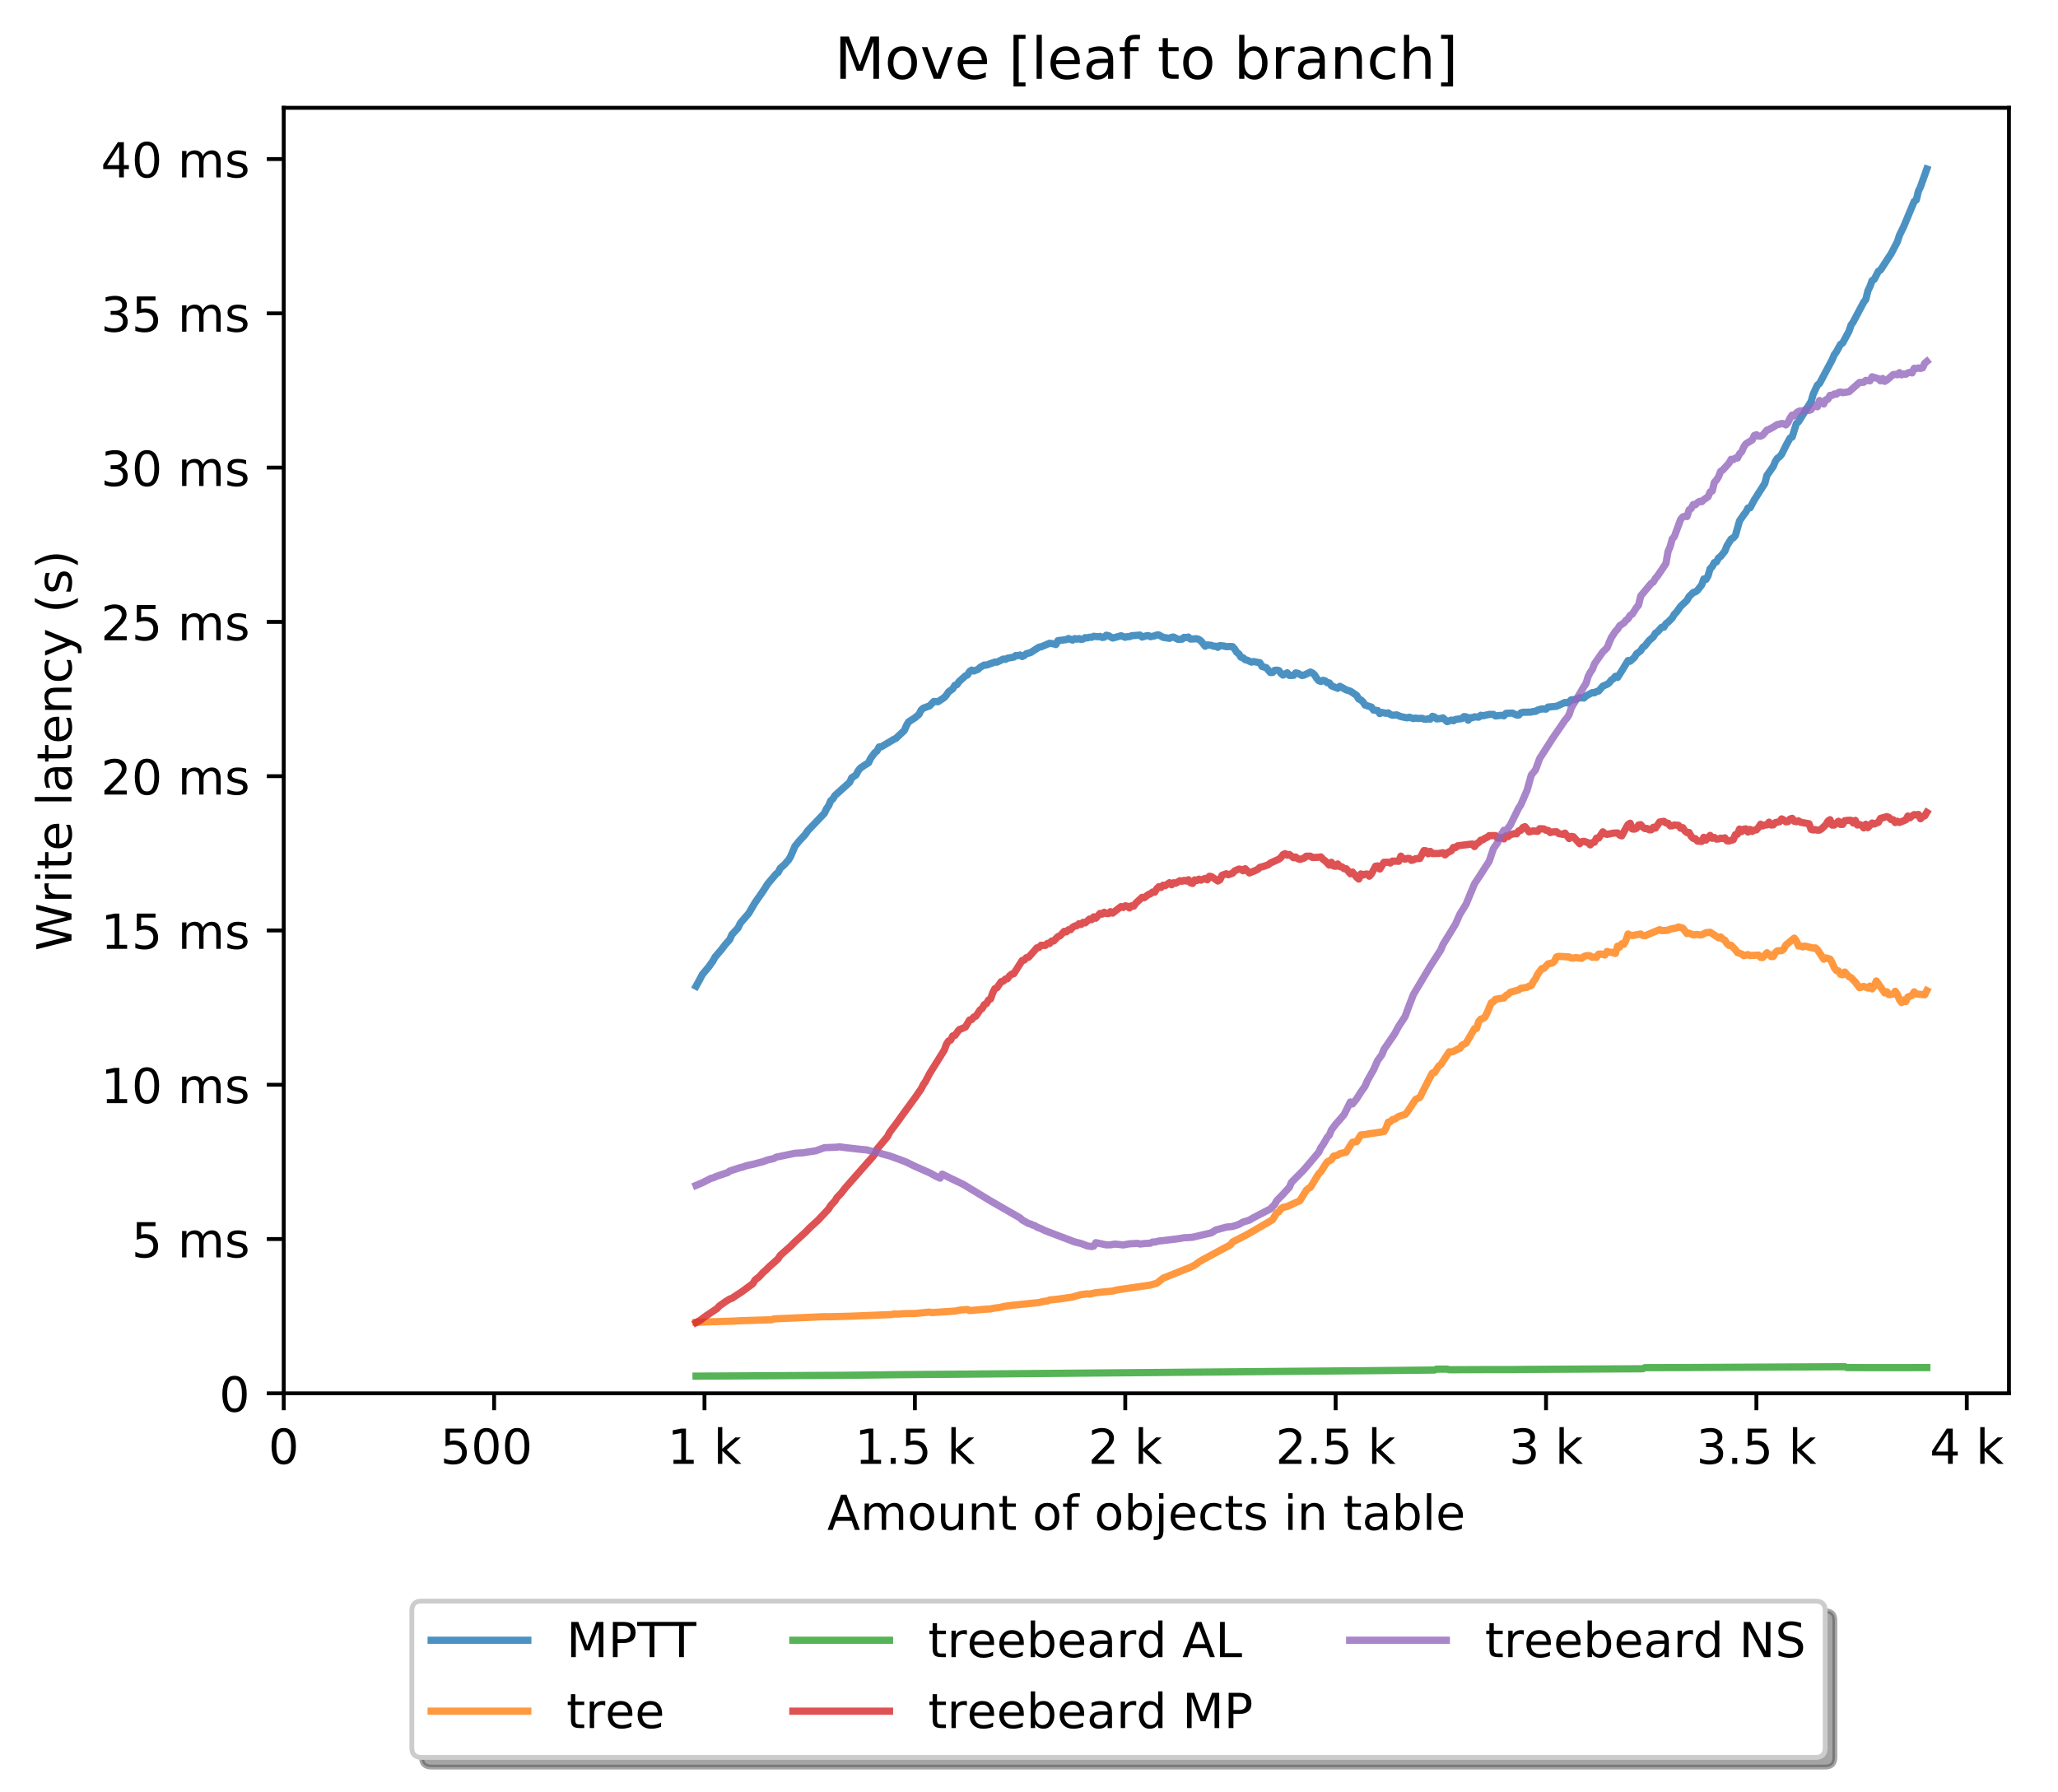 <?xml version="1.0" encoding="utf-8" standalone="no"?>
<!DOCTYPE svg PUBLIC "-//W3C//DTD SVG 1.1//EN"
  "http://www.w3.org/Graphics/SVG/1.1/DTD/svg11.dtd">
<!-- Created with matplotlib (http://matplotlib.org/) -->
<svg height="371pt" version="1.1" viewBox="0 0 426 371" width="426pt" xmlns="http://www.w3.org/2000/svg" xmlns:xlink="http://www.w3.org/1999/xlink">
 <defs>
  <style type="text/css">
*{stroke-linecap:butt;stroke-linejoin:round;}
  </style>
 </defs>
 <g id="figure_1">
  <g id="patch_1">
   <path d="M 0 371.002 
L 426.551 371.002 
L 426.551 0 
L 0 0 
z
" style="fill:#ffffff;"/>
  </g>
  <g id="axes_1">
   <g id="patch_2">
    <path d="M 58.731 288.43 
L 415.851 288.43 
L 415.851 22.318 
L 58.731 22.318 
z
" style="fill:#ffffff;"/>
   </g>
   <g id="matplotlib.axis_1">
    <g id="xtick_1">
     <g id="line2d_1">
      <defs>
       <path d="M 0 0 
L 0 3.5 
" id="m0d6e7c3f95" style="stroke:#000000;stroke-width:0.8;"/>
      </defs>
      <g>
       <use style="stroke:#000000;stroke-width:0.8;" x="58.731" xlink:href="#m0d6e7c3f95" y="288.43"/>
      </g>
     </g>
     <g id="text_1">
      <!-- 0 -->
      <defs>
       <path d="M 31.781 66.406 
Q 24.172 66.406 20.328 58.906 
Q 16.5 51.422 16.5 36.375 
Q 16.5 21.391 20.328 13.891 
Q 24.172 6.391 31.781 6.391 
Q 39.453 6.391 43.281 13.891 
Q 47.125 21.391 47.125 36.375 
Q 47.125 51.422 43.281 58.906 
Q 39.453 66.406 31.781 66.406 
z
M 31.781 74.219 
Q 44.047 74.219 50.516 64.516 
Q 56.984 54.828 56.984 36.375 
Q 56.984 17.969 50.516 8.266 
Q 44.047 -1.422 31.781 -1.422 
Q 19.531 -1.422 13.062 8.266 
Q 6.594 17.969 6.594 36.375 
Q 6.594 54.828 13.062 64.516 
Q 19.531 74.219 31.781 74.219 
z
" id="DejaVuSans-30"/>
      </defs>
      <g transform="translate(55.55 303.029)scale(0.1 -0.1)">
       <use xlink:href="#DejaVuSans-30"/>
      </g>
     </g>
    </g>
    <g id="xtick_2">
     <g id="line2d_2">
      <g>
       <use style="stroke:#000000;stroke-width:0.8;" x="102.28" xlink:href="#m0d6e7c3f95" y="288.43"/>
      </g>
     </g>
     <g id="text_2">
      <!-- 500  -->
      <defs>
       <path d="M 10.797 72.906 
L 49.516 72.906 
L 49.516 64.594 
L 19.828 64.594 
L 19.828 46.734 
Q 21.969 47.469 24.109 47.828 
Q 26.266 48.188 28.422 48.188 
Q 40.625 48.188 47.75 41.5 
Q 54.891 34.812 54.891 23.391 
Q 54.891 11.625 47.562 5.094 
Q 40.234 -1.422 26.906 -1.422 
Q 22.312 -1.422 17.547 -0.641 
Q 12.797 0.141 7.719 1.703 
L 7.719 11.625 
Q 12.109 9.234 16.797 8.062 
Q 21.484 6.891 26.703 6.891 
Q 35.156 6.891 40.078 11.328 
Q 45.016 15.766 45.016 23.391 
Q 45.016 31 40.078 35.438 
Q 35.156 39.891 26.703 39.891 
Q 22.75 39.891 18.812 39.016 
Q 14.891 38.141 10.797 36.281 
z
" id="DejaVuSans-35"/>
       <path id="DejaVuSans-20"/>
      </defs>
      <g transform="translate(91.147 303.029)scale(0.1 -0.1)">
       <use xlink:href="#DejaVuSans-35"/>
       <use x="63.623" xlink:href="#DejaVuSans-30"/>
       <use x="127.246" xlink:href="#DejaVuSans-30"/>
       <use x="190.869" xlink:href="#DejaVuSans-20"/>
      </g>
     </g>
    </g>
    <g id="xtick_3">
     <g id="line2d_3">
      <g>
       <use style="stroke:#000000;stroke-width:0.8;" x="145.828" xlink:href="#m0d6e7c3f95" y="288.43"/>
      </g>
     </g>
     <g id="text_3">
      <!-- 1 k -->
      <defs>
       <path d="M 12.406 8.297 
L 28.516 8.297 
L 28.516 63.922 
L 10.984 60.406 
L 10.984 69.391 
L 28.422 72.906 
L 38.281 72.906 
L 38.281 8.297 
L 54.391 8.297 
L 54.391 0 
L 12.406 0 
z
" id="DejaVuSans-31"/>
       <path d="M 9.078 75.984 
L 18.109 75.984 
L 18.109 31.109 
L 44.922 54.688 
L 56.391 54.688 
L 27.391 29.109 
L 57.625 0 
L 45.906 0 
L 18.109 26.703 
L 18.109 0 
L 9.078 0 
z
" id="DejaVuSans-6b"/>
      </defs>
      <g transform="translate(138.163 303.029)scale(0.1 -0.1)">
       <use xlink:href="#DejaVuSans-31"/>
       <use x="63.623" xlink:href="#DejaVuSans-20"/>
       <use x="95.41" xlink:href="#DejaVuSans-6b"/>
      </g>
     </g>
    </g>
    <g id="xtick_4">
     <g id="line2d_4">
      <g>
       <use style="stroke:#000000;stroke-width:0.8;" x="189.377" xlink:href="#m0d6e7c3f95" y="288.43"/>
      </g>
     </g>
     <g id="text_4">
      <!-- 1.5 k -->
      <defs>
       <path d="M 10.688 12.406 
L 21 12.406 
L 21 0 
L 10.688 0 
z
" id="DejaVuSans-2e"/>
      </defs>
      <g transform="translate(176.941 303.029)scale(0.1 -0.1)">
       <use xlink:href="#DejaVuSans-31"/>
       <use x="63.623" xlink:href="#DejaVuSans-2e"/>
       <use x="95.41" xlink:href="#DejaVuSans-35"/>
       <use x="159.033" xlink:href="#DejaVuSans-20"/>
       <use x="190.82" xlink:href="#DejaVuSans-6b"/>
      </g>
     </g>
    </g>
    <g id="xtick_5">
     <g id="line2d_5">
      <g>
       <use style="stroke:#000000;stroke-width:0.8;" x="232.926" xlink:href="#m0d6e7c3f95" y="288.43"/>
      </g>
     </g>
     <g id="text_5">
      <!-- 2 k -->
      <defs>
       <path d="M 19.188 8.297 
L 53.609 8.297 
L 53.609 0 
L 7.328 0 
L 7.328 8.297 
Q 12.938 14.109 22.625 23.891 
Q 32.328 33.688 34.812 36.531 
Q 39.547 41.844 41.422 45.531 
Q 43.312 49.219 43.312 52.781 
Q 43.312 58.594 39.234 62.25 
Q 35.156 65.922 28.609 65.922 
Q 23.969 65.922 18.812 64.312 
Q 13.672 62.703 7.812 59.422 
L 7.812 69.391 
Q 13.766 71.781 18.938 73 
Q 24.125 74.219 28.422 74.219 
Q 39.75 74.219 46.484 68.547 
Q 53.219 62.891 53.219 53.422 
Q 53.219 48.922 51.531 44.891 
Q 49.859 40.875 45.406 35.406 
Q 44.188 33.984 37.641 27.219 
Q 31.109 20.453 19.188 8.297 
z
" id="DejaVuSans-32"/>
      </defs>
      <g transform="translate(225.26 303.029)scale(0.1 -0.1)">
       <use xlink:href="#DejaVuSans-32"/>
       <use x="63.623" xlink:href="#DejaVuSans-20"/>
       <use x="95.41" xlink:href="#DejaVuSans-6b"/>
      </g>
     </g>
    </g>
    <g id="xtick_6">
     <g id="line2d_6">
      <g>
       <use style="stroke:#000000;stroke-width:0.8;" x="276.474" xlink:href="#m0d6e7c3f95" y="288.43"/>
      </g>
     </g>
     <g id="text_6">
      <!-- 2.5 k -->
      <g transform="translate(264.038 303.029)scale(0.1 -0.1)">
       <use xlink:href="#DejaVuSans-32"/>
       <use x="63.623" xlink:href="#DejaVuSans-2e"/>
       <use x="95.41" xlink:href="#DejaVuSans-35"/>
       <use x="159.033" xlink:href="#DejaVuSans-20"/>
       <use x="190.82" xlink:href="#DejaVuSans-6b"/>
      </g>
     </g>
    </g>
    <g id="xtick_7">
     <g id="line2d_7">
      <g>
       <use style="stroke:#000000;stroke-width:0.8;" x="320.023" xlink:href="#m0d6e7c3f95" y="288.43"/>
      </g>
     </g>
     <g id="text_7">
      <!-- 3 k -->
      <defs>
       <path d="M 40.578 39.312 
Q 47.656 37.797 51.625 33 
Q 55.609 28.219 55.609 21.188 
Q 55.609 10.406 48.188 4.484 
Q 40.766 -1.422 27.094 -1.422 
Q 22.516 -1.422 17.656 -0.516 
Q 12.797 0.391 7.625 2.203 
L 7.625 11.719 
Q 11.719 9.328 16.594 8.109 
Q 21.484 6.891 26.812 6.891 
Q 36.078 6.891 40.938 10.547 
Q 45.797 14.203 45.797 21.188 
Q 45.797 27.641 41.281 31.266 
Q 36.766 34.906 28.719 34.906 
L 20.219 34.906 
L 20.219 43.016 
L 29.109 43.016 
Q 36.375 43.016 40.234 45.922 
Q 44.094 48.828 44.094 54.297 
Q 44.094 59.906 40.109 62.906 
Q 36.141 65.922 28.719 65.922 
Q 24.656 65.922 20.016 65.031 
Q 15.375 64.156 9.812 62.312 
L 9.812 71.094 
Q 15.438 72.656 20.344 73.438 
Q 25.25 74.219 29.594 74.219 
Q 40.828 74.219 47.359 69.109 
Q 53.906 64.016 53.906 55.328 
Q 53.906 49.266 50.438 45.094 
Q 46.969 40.922 40.578 39.312 
z
" id="DejaVuSans-33"/>
      </defs>
      <g transform="translate(312.357 303.029)scale(0.1 -0.1)">
       <use xlink:href="#DejaVuSans-33"/>
       <use x="63.623" xlink:href="#DejaVuSans-20"/>
       <use x="95.41" xlink:href="#DejaVuSans-6b"/>
      </g>
     </g>
    </g>
    <g id="xtick_8">
     <g id="line2d_8">
      <g>
       <use style="stroke:#000000;stroke-width:0.8;" x="363.571" xlink:href="#m0d6e7c3f95" y="288.43"/>
      </g>
     </g>
     <g id="text_8">
      <!-- 3.5 k -->
      <g transform="translate(351.135 303.029)scale(0.1 -0.1)">
       <use xlink:href="#DejaVuSans-33"/>
       <use x="63.623" xlink:href="#DejaVuSans-2e"/>
       <use x="95.41" xlink:href="#DejaVuSans-35"/>
       <use x="159.033" xlink:href="#DejaVuSans-20"/>
       <use x="190.82" xlink:href="#DejaVuSans-6b"/>
      </g>
     </g>
    </g>
    <g id="xtick_9">
     <g id="line2d_9">
      <g>
       <use style="stroke:#000000;stroke-width:0.8;" x="407.12" xlink:href="#m0d6e7c3f95" y="288.43"/>
      </g>
     </g>
     <g id="text_9">
      <!-- 4 k -->
      <defs>
       <path d="M 37.797 64.312 
L 12.891 25.391 
L 37.797 25.391 
z
M 35.203 72.906 
L 47.609 72.906 
L 47.609 25.391 
L 58.016 25.391 
L 58.016 17.188 
L 47.609 17.188 
L 47.609 0 
L 37.797 0 
L 37.797 17.188 
L 4.891 17.188 
L 4.891 26.703 
z
" id="DejaVuSans-34"/>
      </defs>
      <g transform="translate(399.454 303.029)scale(0.1 -0.1)">
       <use xlink:href="#DejaVuSans-34"/>
       <use x="63.623" xlink:href="#DejaVuSans-20"/>
       <use x="95.41" xlink:href="#DejaVuSans-6b"/>
      </g>
     </g>
    </g>
    <g id="text_10">
     <!-- Amount of objects in table -->
     <defs>
      <path d="M 34.188 63.188 
L 20.797 26.906 
L 47.609 26.906 
z
M 28.609 72.906 
L 39.797 72.906 
L 67.578 0 
L 57.328 0 
L 50.688 18.703 
L 17.828 18.703 
L 11.188 0 
L 0.781 0 
z
" id="DejaVuSans-41"/>
      <path d="M 52 44.188 
Q 55.375 50.25 60.062 53.125 
Q 64.75 56 71.094 56 
Q 79.641 56 84.281 50.016 
Q 88.922 44.047 88.922 33.016 
L 88.922 0 
L 79.891 0 
L 79.891 32.719 
Q 79.891 40.578 77.094 44.375 
Q 74.312 48.188 68.609 48.188 
Q 61.625 48.188 57.562 43.547 
Q 53.516 38.922 53.516 30.906 
L 53.516 0 
L 44.484 0 
L 44.484 32.719 
Q 44.484 40.625 41.703 44.406 
Q 38.922 48.188 33.109 48.188 
Q 26.219 48.188 22.156 43.531 
Q 18.109 38.875 18.109 30.906 
L 18.109 0 
L 9.078 0 
L 9.078 54.688 
L 18.109 54.688 
L 18.109 46.188 
Q 21.188 51.219 25.484 53.609 
Q 29.781 56 35.688 56 
Q 41.656 56 45.828 52.969 
Q 50 49.953 52 44.188 
z
" id="DejaVuSans-6d"/>
      <path d="M 30.609 48.391 
Q 23.391 48.391 19.188 42.75 
Q 14.984 37.109 14.984 27.297 
Q 14.984 17.484 19.156 11.844 
Q 23.344 6.203 30.609 6.203 
Q 37.797 6.203 41.984 11.859 
Q 46.188 17.531 46.188 27.297 
Q 46.188 37.016 41.984 42.703 
Q 37.797 48.391 30.609 48.391 
z
M 30.609 56 
Q 42.328 56 49.016 48.375 
Q 55.719 40.766 55.719 27.297 
Q 55.719 13.875 49.016 6.219 
Q 42.328 -1.422 30.609 -1.422 
Q 18.844 -1.422 12.172 6.219 
Q 5.516 13.875 5.516 27.297 
Q 5.516 40.766 12.172 48.375 
Q 18.844 56 30.609 56 
z
" id="DejaVuSans-6f"/>
      <path d="M 8.5 21.578 
L 8.5 54.688 
L 17.484 54.688 
L 17.484 21.922 
Q 17.484 14.156 20.5 10.266 
Q 23.531 6.391 29.594 6.391 
Q 36.859 6.391 41.078 11.031 
Q 45.312 15.672 45.312 23.688 
L 45.312 54.688 
L 54.297 54.688 
L 54.297 0 
L 45.312 0 
L 45.312 8.406 
Q 42.047 3.422 37.719 1 
Q 33.406 -1.422 27.688 -1.422 
Q 18.266 -1.422 13.375 4.438 
Q 8.5 10.297 8.5 21.578 
z
M 31.109 56 
z
" id="DejaVuSans-75"/>
      <path d="M 54.891 33.016 
L 54.891 0 
L 45.906 0 
L 45.906 32.719 
Q 45.906 40.484 42.875 44.328 
Q 39.844 48.188 33.797 48.188 
Q 26.516 48.188 22.312 43.547 
Q 18.109 38.922 18.109 30.906 
L 18.109 0 
L 9.078 0 
L 9.078 54.688 
L 18.109 54.688 
L 18.109 46.188 
Q 21.344 51.125 25.703 53.562 
Q 30.078 56 35.797 56 
Q 45.219 56 50.047 50.172 
Q 54.891 44.344 54.891 33.016 
z
" id="DejaVuSans-6e"/>
      <path d="M 18.312 70.219 
L 18.312 54.688 
L 36.812 54.688 
L 36.812 47.703 
L 18.312 47.703 
L 18.312 18.016 
Q 18.312 11.328 20.141 9.422 
Q 21.969 7.516 27.594 7.516 
L 36.812 7.516 
L 36.812 0 
L 27.594 0 
Q 17.188 0 13.234 3.875 
Q 9.281 7.766 9.281 18.016 
L 9.281 47.703 
L 2.688 47.703 
L 2.688 54.688 
L 9.281 54.688 
L 9.281 70.219 
z
" id="DejaVuSans-74"/>
      <path d="M 37.109 75.984 
L 37.109 68.5 
L 28.516 68.5 
Q 23.688 68.5 21.797 66.547 
Q 19.922 64.594 19.922 59.516 
L 19.922 54.688 
L 34.719 54.688 
L 34.719 47.703 
L 19.922 47.703 
L 19.922 0 
L 10.891 0 
L 10.891 47.703 
L 2.297 47.703 
L 2.297 54.688 
L 10.891 54.688 
L 10.891 58.5 
Q 10.891 67.625 15.141 71.797 
Q 19.391 75.984 28.609 75.984 
z
" id="DejaVuSans-66"/>
      <path d="M 48.688 27.297 
Q 48.688 37.203 44.609 42.844 
Q 40.531 48.484 33.406 48.484 
Q 26.266 48.484 22.188 42.844 
Q 18.109 37.203 18.109 27.297 
Q 18.109 17.391 22.188 11.75 
Q 26.266 6.109 33.406 6.109 
Q 40.531 6.109 44.609 11.75 
Q 48.688 17.391 48.688 27.297 
z
M 18.109 46.391 
Q 20.953 51.266 25.266 53.625 
Q 29.594 56 35.594 56 
Q 45.562 56 51.781 48.094 
Q 58.016 40.188 58.016 27.297 
Q 58.016 14.406 51.781 6.484 
Q 45.562 -1.422 35.594 -1.422 
Q 29.594 -1.422 25.266 0.953 
Q 20.953 3.328 18.109 8.203 
L 18.109 0 
L 9.078 0 
L 9.078 75.984 
L 18.109 75.984 
z
" id="DejaVuSans-62"/>
      <path d="M 9.422 54.688 
L 18.406 54.688 
L 18.406 -0.984 
Q 18.406 -11.422 14.422 -16.109 
Q 10.453 -20.797 1.609 -20.797 
L -1.812 -20.797 
L -1.812 -13.188 
L 0.594 -13.188 
Q 5.719 -13.188 7.562 -10.812 
Q 9.422 -8.453 9.422 -0.984 
z
M 9.422 75.984 
L 18.406 75.984 
L 18.406 64.594 
L 9.422 64.594 
z
" id="DejaVuSans-6a"/>
      <path d="M 56.203 29.594 
L 56.203 25.203 
L 14.891 25.203 
Q 15.484 15.922 20.484 11.062 
Q 25.484 6.203 34.422 6.203 
Q 39.594 6.203 44.453 7.469 
Q 49.312 8.734 54.109 11.281 
L 54.109 2.781 
Q 49.266 0.734 44.188 -0.344 
Q 39.109 -1.422 33.891 -1.422 
Q 20.797 -1.422 13.156 6.188 
Q 5.516 13.812 5.516 26.812 
Q 5.516 40.234 12.766 48.109 
Q 20.016 56 32.328 56 
Q 43.359 56 49.781 48.891 
Q 56.203 41.797 56.203 29.594 
z
M 47.219 32.234 
Q 47.125 39.594 43.094 43.984 
Q 39.062 48.391 32.422 48.391 
Q 24.906 48.391 20.391 44.141 
Q 15.875 39.891 15.188 32.172 
z
" id="DejaVuSans-65"/>
      <path d="M 48.781 52.594 
L 48.781 44.188 
Q 44.969 46.297 41.141 47.344 
Q 37.312 48.391 33.406 48.391 
Q 24.656 48.391 19.812 42.844 
Q 14.984 37.312 14.984 27.297 
Q 14.984 17.281 19.812 11.734 
Q 24.656 6.203 33.406 6.203 
Q 37.312 6.203 41.141 7.25 
Q 44.969 8.297 48.781 10.406 
L 48.781 2.094 
Q 45.016 0.344 40.984 -0.531 
Q 36.969 -1.422 32.422 -1.422 
Q 20.062 -1.422 12.781 6.344 
Q 5.516 14.109 5.516 27.297 
Q 5.516 40.672 12.859 48.328 
Q 20.219 56 33.016 56 
Q 37.156 56 41.109 55.141 
Q 45.062 54.297 48.781 52.594 
z
" id="DejaVuSans-63"/>
      <path d="M 44.281 53.078 
L 44.281 44.578 
Q 40.484 46.531 36.375 47.5 
Q 32.281 48.484 27.875 48.484 
Q 21.188 48.484 17.844 46.438 
Q 14.5 44.391 14.5 40.281 
Q 14.5 37.156 16.891 35.375 
Q 19.281 33.594 26.516 31.984 
L 29.594 31.297 
Q 39.156 29.25 43.188 25.516 
Q 47.219 21.781 47.219 15.094 
Q 47.219 7.469 41.188 3.016 
Q 35.156 -1.422 24.609 -1.422 
Q 20.219 -1.422 15.453 -0.562 
Q 10.688 0.297 5.422 2 
L 5.422 11.281 
Q 10.406 8.688 15.234 7.391 
Q 20.062 6.109 24.812 6.109 
Q 31.156 6.109 34.562 8.281 
Q 37.984 10.453 37.984 14.406 
Q 37.984 18.062 35.516 20.016 
Q 33.062 21.969 24.703 23.781 
L 21.578 24.516 
Q 13.234 26.266 9.516 29.906 
Q 5.812 33.547 5.812 39.891 
Q 5.812 47.609 11.281 51.797 
Q 16.75 56 26.812 56 
Q 31.781 56 36.172 55.266 
Q 40.578 54.547 44.281 53.078 
z
" id="DejaVuSans-73"/>
      <path d="M 9.422 54.688 
L 18.406 54.688 
L 18.406 0 
L 9.422 0 
z
M 9.422 75.984 
L 18.406 75.984 
L 18.406 64.594 
L 9.422 64.594 
z
" id="DejaVuSans-69"/>
      <path d="M 34.281 27.484 
Q 23.391 27.484 19.188 25 
Q 14.984 22.516 14.984 16.5 
Q 14.984 11.719 18.141 8.906 
Q 21.297 6.109 26.703 6.109 
Q 34.188 6.109 38.703 11.406 
Q 43.219 16.703 43.219 25.484 
L 43.219 27.484 
z
M 52.203 31.203 
L 52.203 0 
L 43.219 0 
L 43.219 8.297 
Q 40.141 3.328 35.547 0.953 
Q 30.953 -1.422 24.312 -1.422 
Q 15.922 -1.422 10.953 3.297 
Q 6 8.016 6 15.922 
Q 6 25.141 12.172 29.828 
Q 18.359 34.516 30.609 34.516 
L 43.219 34.516 
L 43.219 35.406 
Q 43.219 41.609 39.141 45 
Q 35.062 48.391 27.688 48.391 
Q 23 48.391 18.547 47.266 
Q 14.109 46.141 10.016 43.891 
L 10.016 52.203 
Q 14.938 54.109 19.578 55.047 
Q 24.219 56 28.609 56 
Q 40.484 56 46.344 49.844 
Q 52.203 43.703 52.203 31.203 
z
" id="DejaVuSans-61"/>
      <path d="M 9.422 75.984 
L 18.406 75.984 
L 18.406 0 
L 9.422 0 
z
" id="DejaVuSans-6c"/>
     </defs>
     <g transform="translate(171.233 316.707)scale(0.1 -0.1)">
      <use xlink:href="#DejaVuSans-41"/>
      <use x="68.408" xlink:href="#DejaVuSans-6d"/>
      <use x="165.82" xlink:href="#DejaVuSans-6f"/>
      <use x="227.002" xlink:href="#DejaVuSans-75"/>
      <use x="290.381" xlink:href="#DejaVuSans-6e"/>
      <use x="353.76" xlink:href="#DejaVuSans-74"/>
      <use x="392.969" xlink:href="#DejaVuSans-20"/>
      <use x="424.756" xlink:href="#DejaVuSans-6f"/>
      <use x="485.938" xlink:href="#DejaVuSans-66"/>
      <use x="521.143" xlink:href="#DejaVuSans-20"/>
      <use x="552.93" xlink:href="#DejaVuSans-6f"/>
      <use x="614.111" xlink:href="#DejaVuSans-62"/>
      <use x="677.588" xlink:href="#DejaVuSans-6a"/>
      <use x="705.371" xlink:href="#DejaVuSans-65"/>
      <use x="766.895" xlink:href="#DejaVuSans-63"/>
      <use x="821.875" xlink:href="#DejaVuSans-74"/>
      <use x="861.084" xlink:href="#DejaVuSans-73"/>
      <use x="913.184" xlink:href="#DejaVuSans-20"/>
      <use x="944.971" xlink:href="#DejaVuSans-69"/>
      <use x="972.754" xlink:href="#DejaVuSans-6e"/>
      <use x="1036.133" xlink:href="#DejaVuSans-20"/>
      <use x="1067.92" xlink:href="#DejaVuSans-74"/>
      <use x="1107.129" xlink:href="#DejaVuSans-61"/>
      <use x="1168.408" xlink:href="#DejaVuSans-62"/>
      <use x="1231.885" xlink:href="#DejaVuSans-6c"/>
      <use x="1259.668" xlink:href="#DejaVuSans-65"/>
     </g>
    </g>
   </g>
   <g id="matplotlib.axis_2">
    <g id="ytick_1">
     <g id="line2d_10">
      <defs>
       <path d="M 0 0 
L -3.5 0 
" id="m1a5bcbc891" style="stroke:#000000;stroke-width:0.8;"/>
      </defs>
      <g>
       <use style="stroke:#000000;stroke-width:0.8;" x="58.731" xlink:href="#m1a5bcbc891" y="288.43"/>
      </g>
     </g>
     <g id="text_11">
      <!-- 0 -->
      <g transform="translate(45.369 292.229)scale(0.1 -0.1)">
       <use xlink:href="#DejaVuSans-30"/>
      </g>
     </g>
    </g>
    <g id="ytick_2">
     <g id="line2d_11">
      <g>
       <use style="stroke:#000000;stroke-width:0.8;" x="58.731" xlink:href="#m1a5bcbc891" y="256.492"/>
      </g>
     </g>
     <g id="text_12">
      <!-- 5 ms -->
      <g transform="translate(27.241 260.291)scale(0.1 -0.1)">
       <use xlink:href="#DejaVuSans-35"/>
       <use x="63.623" xlink:href="#DejaVuSans-20"/>
       <use x="95.41" xlink:href="#DejaVuSans-6d"/>
       <use x="192.822" xlink:href="#DejaVuSans-73"/>
      </g>
     </g>
    </g>
    <g id="ytick_3">
     <g id="line2d_12">
      <g>
       <use style="stroke:#000000;stroke-width:0.8;" x="58.731" xlink:href="#m1a5bcbc891" y="224.554"/>
      </g>
     </g>
     <g id="text_13">
      <!-- 10 ms -->
      <g transform="translate(20.878 228.353)scale(0.1 -0.1)">
       <use xlink:href="#DejaVuSans-31"/>
       <use x="63.623" xlink:href="#DejaVuSans-30"/>
       <use x="127.246" xlink:href="#DejaVuSans-20"/>
       <use x="159.033" xlink:href="#DejaVuSans-6d"/>
       <use x="256.445" xlink:href="#DejaVuSans-73"/>
      </g>
     </g>
    </g>
    <g id="ytick_4">
     <g id="line2d_13">
      <g>
       <use style="stroke:#000000;stroke-width:0.8;" x="58.731" xlink:href="#m1a5bcbc891" y="192.616"/>
      </g>
     </g>
     <g id="text_14">
      <!-- 15 ms -->
      <g transform="translate(20.878 196.415)scale(0.1 -0.1)">
       <use xlink:href="#DejaVuSans-31"/>
       <use x="63.623" xlink:href="#DejaVuSans-35"/>
       <use x="127.246" xlink:href="#DejaVuSans-20"/>
       <use x="159.033" xlink:href="#DejaVuSans-6d"/>
       <use x="256.445" xlink:href="#DejaVuSans-73"/>
      </g>
     </g>
    </g>
    <g id="ytick_5">
     <g id="line2d_14">
      <g>
       <use style="stroke:#000000;stroke-width:0.8;" x="58.731" xlink:href="#m1a5bcbc891" y="160.677"/>
      </g>
     </g>
     <g id="text_15">
      <!-- 20 ms -->
      <g transform="translate(20.878 164.477)scale(0.1 -0.1)">
       <use xlink:href="#DejaVuSans-32"/>
       <use x="63.623" xlink:href="#DejaVuSans-30"/>
       <use x="127.246" xlink:href="#DejaVuSans-20"/>
       <use x="159.033" xlink:href="#DejaVuSans-6d"/>
       <use x="256.445" xlink:href="#DejaVuSans-73"/>
      </g>
     </g>
    </g>
    <g id="ytick_6">
     <g id="line2d_15">
      <g>
       <use style="stroke:#000000;stroke-width:0.8;" x="58.731" xlink:href="#m1a5bcbc891" y="128.739"/>
      </g>
     </g>
     <g id="text_16">
      <!-- 25 ms -->
      <g transform="translate(20.878 132.538)scale(0.1 -0.1)">
       <use xlink:href="#DejaVuSans-32"/>
       <use x="63.623" xlink:href="#DejaVuSans-35"/>
       <use x="127.246" xlink:href="#DejaVuSans-20"/>
       <use x="159.033" xlink:href="#DejaVuSans-6d"/>
       <use x="256.445" xlink:href="#DejaVuSans-73"/>
      </g>
     </g>
    </g>
    <g id="ytick_7">
     <g id="line2d_16">
      <g>
       <use style="stroke:#000000;stroke-width:0.8;" x="58.731" xlink:href="#m1a5bcbc891" y="96.801"/>
      </g>
     </g>
     <g id="text_17">
      <!-- 30 ms -->
      <g transform="translate(20.878 100.6)scale(0.1 -0.1)">
       <use xlink:href="#DejaVuSans-33"/>
       <use x="63.623" xlink:href="#DejaVuSans-30"/>
       <use x="127.246" xlink:href="#DejaVuSans-20"/>
       <use x="159.033" xlink:href="#DejaVuSans-6d"/>
       <use x="256.445" xlink:href="#DejaVuSans-73"/>
      </g>
     </g>
    </g>
    <g id="ytick_8">
     <g id="line2d_17">
      <g>
       <use style="stroke:#000000;stroke-width:0.8;" x="58.731" xlink:href="#m1a5bcbc891" y="64.863"/>
      </g>
     </g>
     <g id="text_18">
      <!-- 35 ms -->
      <g transform="translate(20.878 68.662)scale(0.1 -0.1)">
       <use xlink:href="#DejaVuSans-33"/>
       <use x="63.623" xlink:href="#DejaVuSans-35"/>
       <use x="127.246" xlink:href="#DejaVuSans-20"/>
       <use x="159.033" xlink:href="#DejaVuSans-6d"/>
       <use x="256.445" xlink:href="#DejaVuSans-73"/>
      </g>
     </g>
    </g>
    <g id="ytick_9">
     <g id="line2d_18">
      <g>
       <use style="stroke:#000000;stroke-width:0.8;" x="58.731" xlink:href="#m1a5bcbc891" y="32.925"/>
      </g>
     </g>
     <g id="text_19">
      <!-- 40 ms -->
      <g transform="translate(20.878 36.724)scale(0.1 -0.1)">
       <use xlink:href="#DejaVuSans-34"/>
       <use x="63.623" xlink:href="#DejaVuSans-30"/>
       <use x="127.246" xlink:href="#DejaVuSans-20"/>
       <use x="159.033" xlink:href="#DejaVuSans-6d"/>
       <use x="256.445" xlink:href="#DejaVuSans-73"/>
      </g>
     </g>
    </g>
    <g id="text_20">
     <!-- Write latency (s) -->
     <defs>
      <path d="M 3.328 72.906 
L 13.281 72.906 
L 28.609 11.281 
L 43.891 72.906 
L 54.984 72.906 
L 70.312 11.281 
L 85.594 72.906 
L 95.609 72.906 
L 77.297 0 
L 64.891 0 
L 49.516 63.281 
L 33.984 0 
L 21.578 0 
z
" id="DejaVuSans-57"/>
      <path d="M 41.109 46.297 
Q 39.594 47.172 37.812 47.578 
Q 36.031 48 33.891 48 
Q 26.266 48 22.188 43.047 
Q 18.109 38.094 18.109 28.812 
L 18.109 0 
L 9.078 0 
L 9.078 54.688 
L 18.109 54.688 
L 18.109 46.188 
Q 20.953 51.172 25.484 53.578 
Q 30.031 56 36.531 56 
Q 37.453 56 38.578 55.875 
Q 39.703 55.766 41.062 55.516 
z
" id="DejaVuSans-72"/>
      <path d="M 32.172 -5.078 
Q 28.375 -14.844 24.75 -17.812 
Q 21.141 -20.797 15.094 -20.797 
L 7.906 -20.797 
L 7.906 -13.281 
L 13.188 -13.281 
Q 16.891 -13.281 18.938 -11.516 
Q 21 -9.766 23.484 -3.219 
L 25.094 0.875 
L 2.984 54.688 
L 12.5 54.688 
L 29.594 11.922 
L 46.688 54.688 
L 56.203 54.688 
z
" id="DejaVuSans-79"/>
      <path d="M 31 75.875 
Q 24.469 64.656 21.281 53.656 
Q 18.109 42.672 18.109 31.391 
Q 18.109 20.125 21.312 9.062 
Q 24.516 -2 31 -13.188 
L 23.188 -13.188 
Q 15.875 -1.703 12.234 9.375 
Q 8.594 20.453 8.594 31.391 
Q 8.594 42.281 12.203 53.312 
Q 15.828 64.359 23.188 75.875 
z
" id="DejaVuSans-28"/>
      <path d="M 8.016 75.875 
L 15.828 75.875 
Q 23.141 64.359 26.781 53.312 
Q 30.422 42.281 30.422 31.391 
Q 30.422 20.453 26.781 9.375 
Q 23.141 -1.703 15.828 -13.188 
L 8.016 -13.188 
Q 14.5 -2 17.703 9.062 
Q 20.906 20.125 20.906 31.391 
Q 20.906 42.672 17.703 53.656 
Q 14.5 64.656 8.016 75.875 
z
" id="DejaVuSans-29"/>
     </defs>
     <g transform="translate(14.798 196.848)rotate(-90)scale(0.1 -0.1)">
      <use xlink:href="#DejaVuSans-57"/>
      <use x="98.814" xlink:href="#DejaVuSans-72"/>
      <use x="139.928" xlink:href="#DejaVuSans-69"/>
      <use x="167.711" xlink:href="#DejaVuSans-74"/>
      <use x="206.92" xlink:href="#DejaVuSans-65"/>
      <use x="268.443" xlink:href="#DejaVuSans-20"/>
      <use x="300.23" xlink:href="#DejaVuSans-6c"/>
      <use x="328.014" xlink:href="#DejaVuSans-61"/>
      <use x="389.293" xlink:href="#DejaVuSans-74"/>
      <use x="428.502" xlink:href="#DejaVuSans-65"/>
      <use x="490.025" xlink:href="#DejaVuSans-6e"/>
      <use x="553.404" xlink:href="#DejaVuSans-63"/>
      <use x="608.385" xlink:href="#DejaVuSans-79"/>
      <use x="667.564" xlink:href="#DejaVuSans-20"/>
      <use x="699.352" xlink:href="#DejaVuSans-28"/>
      <use x="738.365" xlink:href="#DejaVuSans-73"/>
      <use x="790.465" xlink:href="#DejaVuSans-29"/>
     </g>
    </g>
   </g>
   <g id="line2d_19">
    <path clip-path="url(#pfbbbf24166)" d="M 144.086 204.151 
L 144.957 202.558 
L 145.393 201.715 
L 146.699 200.16 
L 147.57 198.938 
L 148.006 198.133 
L 149.312 196.598 
L 150.183 195.467 
L 151.054 194.497 
L 151.49 193.485 
L 152.796 192.05 
L 153.232 191.115 
L 154.103 190.093 
L 154.974 189.094 
L 156.28 186.874 
L 158.022 184.374 
L 158.893 182.995 
L 160.199 181.449 
L 160.635 180.931 
L 161.07 180.604 
L 161.506 179.744 
L 162.377 178.969 
L 163.248 177.992 
L 163.683 177.237 
L 164.554 175.183 
L 165.425 174.105 
L 166.732 172.687 
L 167.167 172.01 
L 170.651 168.357 
L 171.087 167.417 
L 171.522 166.801 
L 171.958 165.759 
L 172.393 165.393 
L 172.828 164.681 
L 175.877 161.945 
L 176.312 161.005 
L 177.183 160.443 
L 177.619 159.602 
L 178.054 159.034 
L 178.925 158.433 
L 179.796 157.888 
L 180.232 156.952 
L 181.103 155.785 
L 181.538 155.46 
L 181.974 154.625 
L 182.409 154.606 
L 185.022 153.056 
L 185.458 152.846 
L 187.2 151.208 
L 187.635 150.179 
L 188.07 149.441 
L 189.377 148.597 
L 190.248 147.86 
L 190.683 146.979 
L 191.119 146.597 
L 191.99 146.281 
L 192.425 146.125 
L 193.296 145.21 
L 194.167 145.264 
L 195.474 144.384 
L 195.909 143.891 
L 196.345 143.22 
L 197.216 142.591 
L 197.651 141.866 
L 198.087 141.717 
L 198.522 141.09 
L 199.829 139.918 
L 200.264 139.718 
L 200.7 139.01 
L 201.135 138.718 
L 201.571 138.9 
L 202.442 138.57 
L 202.877 138.149 
L 203.748 137.663 
L 204.183 137.687 
L 205.925 137.052 
L 206.361 137.077 
L 207.667 136.439 
L 208.103 136.5 
L 208.538 136.254 
L 209.845 136.028 
L 210.28 135.685 
L 210.716 135.736 
L 211.151 135.578 
L 211.587 135.912 
L 212.022 135.693 
L 212.458 135.322 
L 213.329 135.093 
L 215.071 133.967 
L 215.506 133.899 
L 217.248 133.165 
L 218.119 133.281 
L 218.554 133.432 
L 218.99 132.618 
L 220.732 132.405 
L 221.167 132.185 
L 222.038 132.509 
L 222.474 132.194 
L 222.909 132.314 
L 223.345 132.194 
L 223.78 132.373 
L 224.216 132.283 
L 224.651 131.992 
L 225.087 132.053 
L 225.522 131.903 
L 225.958 131.939 
L 226.393 131.718 
L 227.264 131.807 
L 227.7 131.737 
L 228.135 131.963 
L 228.571 131.911 
L 229.006 131.496 
L 229.442 131.585 
L 230.313 132.083 
L 231.184 131.856 
L 232.055 131.606 
L 232.926 131.929 
L 233.361 131.783 
L 233.796 131.799 
L 234.232 131.604 
L 235.974 131.469 
L 236.409 131.878 
L 237.28 131.619 
L 237.716 131.576 
L 238.151 131.801 
L 239.022 131.623 
L 239.458 131.441 
L 239.893 131.451 
L 240.764 131.939 
L 241.635 132.066 
L 242.071 132.15 
L 242.506 131.921 
L 242.942 131.877 
L 243.813 132.343 
L 244.684 132.312 
L 245.119 131.931 
L 245.555 131.982 
L 245.99 131.877 
L 246.426 132.291 
L 247.732 132.225 
L 248.168 132.374 
L 248.603 132.691 
L 249.474 133.779 
L 249.909 133.503 
L 250.78 133.589 
L 251.216 133.779 
L 251.651 133.768 
L 252.087 134.002 
L 252.522 133.644 
L 253.393 133.739 
L 253.829 133.87 
L 254.7 133.83 
L 255.135 133.857 
L 255.571 134.356 
L 256.006 135.036 
L 256.442 135.356 
L 256.877 136.044 
L 257.313 136.162 
L 257.748 136.569 
L 258.184 136.673 
L 259.055 137.069 
L 259.49 136.947 
L 260.797 137.192 
L 261.232 137.962 
L 262.103 138.217 
L 262.974 139.227 
L 263.41 139.216 
L 263.845 138.768 
L 264.28 138.721 
L 264.716 138.808 
L 265.151 139.396 
L 265.587 139.749 
L 266.458 139.278 
L 266.893 139.822 
L 267.764 139.799 
L 268.2 139.296 
L 268.635 139.375 
L 269.506 139.838 
L 269.942 139.747 
L 271.248 139.124 
L 271.684 139.32 
L 272.119 139.718 
L 272.555 140.427 
L 272.99 140.915 
L 273.426 141.073 
L 273.861 140.831 
L 274.297 140.936 
L 274.732 141.328 
L 275.168 141.364 
L 275.603 141.966 
L 276.91 142.495 
L 277.345 142.071 
L 278.651 142.806 
L 279.522 143.079 
L 280.829 143.959 
L 281.264 144.714 
L 281.7 144.89 
L 282.135 145.292 
L 282.571 145.96 
L 283.877 146.369 
L 284.313 146.992 
L 285.184 147.092 
L 285.619 147.722 
L 286.055 147.479 
L 286.926 147.667 
L 287.361 147.574 
L 287.797 147.912 
L 288.232 148.064 
L 289.103 147.987 
L 289.974 148.347 
L 291.281 148.609 
L 291.716 148.466 
L 292.587 148.756 
L 293.023 148.643 
L 293.458 148.729 
L 294.329 148.687 
L 294.764 148.864 
L 295.2 148.901 
L 295.635 148.804 
L 296.071 148.872 
L 296.506 148.284 
L 296.942 148.421 
L 297.377 148.818 
L 298.248 148.741 
L 298.684 148.599 
L 299.555 149.388 
L 300.426 149.063 
L 300.861 149.203 
L 301.297 148.92 
L 302.603 148.76 
L 303.039 148.343 
L 303.474 148.391 
L 303.91 149.089 
L 304.345 148.549 
L 304.781 148.58 
L 305.216 148.39 
L 306.087 148.465 
L 306.523 148.064 
L 306.958 148.175 
L 308.265 147.889 
L 309.135 147.881 
L 309.571 148.211 
L 310.442 148.108 
L 310.877 148.082 
L 311.313 148.179 
L 311.748 147.665 
L 313.055 147.614 
L 313.926 148.013 
L 314.361 148.035 
L 314.797 147.584 
L 315.232 147.448 
L 316.974 147.41 
L 317.41 147.274 
L 317.845 147.266 
L 318.281 146.989 
L 319.152 146.743 
L 320.023 146.802 
L 320.458 146.366 
L 322.2 146.211 
L 323.942 145.413 
L 324.377 145.514 
L 324.813 145.277 
L 325.248 144.869 
L 326.119 144.79 
L 326.99 144.435 
L 327.861 144.499 
L 328.297 144.063 
L 329.603 143.373 
L 330.039 143.425 
L 330.474 143.146 
L 330.91 143.052 
L 331.781 142.036 
L 332.652 141.663 
L 333.087 141.373 
L 333.523 140.786 
L 333.958 140.512 
L 334.394 139.999 
L 334.829 140.24 
L 335.7 138.874 
L 337.007 136.735 
L 337.442 136.881 
L 338.313 136.091 
L 338.749 135.358 
L 339.619 134.706 
L 340.055 133.998 
L 340.49 133.713 
L 341.361 132.586 
L 342.232 131.85 
L 342.668 131.074 
L 343.103 130.809 
L 343.974 129.842 
L 344.41 129.842 
L 344.845 129.107 
L 345.281 128.787 
L 346.152 127.909 
L 346.587 127.154 
L 347.023 126.723 
L 347.894 125.506 
L 349.2 124.277 
L 349.636 123.488 
L 350.507 122.64 
L 350.942 122.528 
L 351.378 122.193 
L 352.249 121.079 
L 352.684 119.851 
L 353.12 119.959 
L 353.555 119.214 
L 353.991 117.731 
L 354.426 117.296 
L 354.861 116.452 
L 355.297 116.325 
L 355.732 115.496 
L 356.168 115.176 
L 357.039 114.099 
L 357.474 112.985 
L 358.345 111.58 
L 358.781 111.36 
L 359.216 110.859 
L 360.087 107.807 
L 360.958 106.547 
L 361.394 105.997 
L 361.829 105.155 
L 362.265 105.126 
L 363.136 103.482 
L 365.313 100.069 
L 365.749 98.411 
L 367.055 96.566 
L 367.491 95.497 
L 367.926 94.855 
L 368.362 94.556 
L 368.797 94.036 
L 369.668 92.269 
L 370.539 90.671 
L 370.974 90.47 
L 371.845 87.656 
L 372.281 87.314 
L 374.894 83.125 
L 375.329 81.593 
L 376.2 79.716 
L 376.636 79.385 
L 379.249 74.474 
L 379.684 73.444 
L 380.12 72.849 
L 380.991 71.272 
L 381.426 71.005 
L 382.733 68.568 
L 383.168 67.276 
L 383.604 66.657 
L 385.781 62.551 
L 386.216 61.99 
L 386.652 60.195 
L 387.087 59.29 
L 387.523 58.077 
L 387.958 57.824 
L 388.829 56.139 
L 389.265 55.89 
L 391.007 53.204 
L 391.442 52.557 
L 392.313 50.877 
L 392.749 50.043 
L 393.184 48.701 
L 394.055 46.916 
L 396.233 41.688 
L 396.668 41.397 
L 397.104 39.572 
L 397.539 38.669 
L 398.846 34.99 
L 398.846 34.99 
" style="fill:none;opacity:0.8;stroke:#1f77b4;stroke-linecap:square;stroke-width:1.5;"/>
   </g>
   <g id="line2d_20">
    <path clip-path="url(#pfbbbf24166)" d="M 144.086 273.736 
L 146.264 273.648 
L 150.183 273.537 
L 151.925 273.482 
L 153.232 273.403 
L 159.764 273.198 
L 160.199 273.02 
L 170.651 272.564 
L 171.522 272.581 
L 175.877 272.474 
L 184.587 272.125 
L 185.022 272.003 
L 185.893 272.025 
L 187.2 271.928 
L 189.377 271.905 
L 192.425 271.612 
L 192.861 271.722 
L 197.651 271.405 
L 198.958 271.165 
L 200.264 271.072 
L 200.7 271.307 
L 203.748 271.034 
L 205.054 270.954 
L 205.925 270.784 
L 206.796 270.68 
L 208.103 270.397 
L 209.409 270.216 
L 215.071 269.637 
L 215.942 269.411 
L 216.813 269.312 
L 217.248 269.114 
L 219.425 268.88 
L 222.038 268.494 
L 222.909 268.232 
L 223.78 267.995 
L 225.087 267.833 
L 225.522 267.896 
L 226.829 267.602 
L 230.313 267.259 
L 231.184 267.028 
L 234.232 266.589 
L 238.151 266.007 
L 239.458 265.646 
L 240.764 264.592 
L 246.426 262.331 
L 247.297 261.906 
L 248.168 261.248 
L 249.038 260.738 
L 254.7 257.688 
L 255.135 257.111 
L 258.184 255.54 
L 263.41 252.499 
L 264.28 251.069 
L 264.716 250.856 
L 265.151 250.229 
L 265.587 249.942 
L 266.458 249.743 
L 268.635 248.754 
L 269.071 248.564 
L 270.377 246.427 
L 270.813 246.005 
L 271.248 245.802 
L 272.99 242.934 
L 273.426 242.554 
L 274.297 241.159 
L 274.732 240.529 
L 275.603 240.069 
L 276.039 239.33 
L 276.91 239.132 
L 277.345 238.811 
L 278.651 238.517 
L 279.522 237.092 
L 279.958 236.444 
L 280.829 236.341 
L 281.7 234.935 
L 283.006 234.807 
L 283.442 234.671 
L 284.313 234.585 
L 286.49 234.238 
L 286.926 233.488 
L 287.361 232.296 
L 287.797 232.218 
L 288.232 231.768 
L 288.668 231.689 
L 289.539 231.112 
L 290.845 230.688 
L 291.281 230.227 
L 293.023 227.597 
L 293.893 227.181 
L 296.071 222.892 
L 296.506 222.123 
L 296.942 222.042 
L 297.813 220.684 
L 298.248 220.385 
L 299.99 217.728 
L 300.426 217.768 
L 300.861 217.666 
L 301.732 217.176 
L 302.168 217.048 
L 302.603 216.395 
L 303.474 215.946 
L 305.216 212.947 
L 305.652 212.905 
L 306.087 211.47 
L 306.523 210.964 
L 306.958 210.854 
L 307.394 210.516 
L 307.829 209.648 
L 308.7 207.578 
L 309.135 207.361 
L 309.571 206.859 
L 310.877 206.638 
L 311.313 206.601 
L 311.748 206.067 
L 312.184 205.835 
L 312.619 205.414 
L 314.361 204.92 
L 314.797 204.588 
L 316.103 204.381 
L 316.539 204.115 
L 316.974 204.019 
L 317.41 203.176 
L 317.845 202.619 
L 318.281 201.69 
L 319.152 200.508 
L 319.587 200.454 
L 320.458 199.525 
L 321.329 199.358 
L 321.765 199.001 
L 322.2 198.099 
L 322.636 197.973 
L 324.813 198.094 
L 325.248 198.321 
L 325.684 198.347 
L 326.119 198.225 
L 327.426 198.378 
L 327.861 198.012 
L 328.297 197.849 
L 328.732 197.809 
L 329.168 197.883 
L 329.603 198.179 
L 330.039 198.117 
L 330.474 198.184 
L 330.91 197.514 
L 331.345 197.481 
L 332.216 197.687 
L 332.652 196.962 
L 333.087 197.115 
L 333.523 197.128 
L 334.394 197.372 
L 334.829 195.865 
L 335.265 196.072 
L 335.7 195.369 
L 336.136 195.488 
L 336.571 194.619 
L 337.007 193.344 
L 337.442 193.569 
L 337.878 193.66 
L 339.619 193.344 
L 340.055 193.652 
L 340.49 193.71 
L 343.539 192.446 
L 343.974 192.651 
L 345.281 192.574 
L 345.716 192.346 
L 347.023 192.088 
L 347.458 191.883 
L 348.329 192.126 
L 349.2 193.261 
L 349.636 193.168 
L 350.507 193.53 
L 351.378 193.431 
L 351.813 193.547 
L 352.249 193.516 
L 353.12 193.084 
L 353.991 192.98 
L 355.732 194.13 
L 356.168 193.953 
L 356.603 194.416 
L 357.039 194.614 
L 357.474 195.327 
L 357.91 195.714 
L 358.345 195.682 
L 359.216 196.611 
L 359.652 197.194 
L 360.523 197.483 
L 360.958 197.831 
L 361.829 197.608 
L 362.265 197.804 
L 364.007 197.712 
L 364.442 198.193 
L 364.878 198.212 
L 365.749 197.228 
L 366.184 197.547 
L 366.62 198.021 
L 367.055 197.996 
L 367.491 197.189 
L 367.926 196.828 
L 368.797 196.794 
L 369.233 196.449 
L 369.668 195.629 
L 371.41 194.197 
L 371.845 194.791 
L 372.281 195.835 
L 372.716 195.809 
L 373.152 196.03 
L 373.587 195.839 
L 375.329 196.271 
L 375.765 196.217 
L 376.2 196.586 
L 377.507 198.565 
L 377.942 198.294 
L 378.813 198.535 
L 379.249 199.313 
L 379.684 200.323 
L 380.12 200.907 
L 380.555 200.979 
L 380.991 201.689 
L 381.426 201.795 
L 381.862 201.216 
L 382.733 202.199 
L 383.168 202.377 
L 384.039 203.304 
L 384.91 204.465 
L 385.781 204.188 
L 386.652 204.534 
L 387.087 204.126 
L 387.523 204.712 
L 387.958 204.143 
L 388.394 203.069 
L 390.136 205.538 
L 390.571 205.297 
L 391.007 205.918 
L 391.878 205.798 
L 392.313 205.206 
L 392.749 205.832 
L 393.184 206.945 
L 393.62 207.545 
L 394.055 206.99 
L 394.491 207.345 
L 394.926 206.389 
L 395.797 206.037 
L 396.233 205.32 
L 396.668 205.762 
L 398.41 205.933 
L 398.846 205.072 
L 398.846 205.072 
" style="fill:none;opacity:0.8;stroke:#ff7f0e;stroke-linecap:square;stroke-width:1.5;"/>
   </g>
   <g id="line2d_21">
    <path clip-path="url(#pfbbbf24166)" d="M 144.086 284.875 
L 175.006 284.698 
L 178.49 284.663 
L 185.022 284.581 
L 276.474 283.797 
L 282.571 283.75 
L 296.942 283.61 
L 297.377 283.416 
L 299.555 283.416 
L 299.99 283.548 
L 307.829 283.512 
L 312.619 283.516 
L 316.539 283.472 
L 340.055 283.345 
L 340.49 283.121 
L 347.894 283.096 
L 381.862 282.924 
L 382.297 283.101 
L 387.523 283.113 
L 394.491 283.11 
L 398.41 283.105 
L 398.846 283.102 
L 398.846 283.102 
" style="fill:none;opacity:0.8;stroke:#2ca02c;stroke-linecap:square;stroke-width:1.5;"/>
   </g>
   <g id="line2d_22">
    <path clip-path="url(#pfbbbf24166)" d="M 144.086 273.782 
L 144.957 273.292 
L 145.828 272.629 
L 146.699 272.032 
L 148.006 271.157 
L 148.441 270.882 
L 148.877 270.37 
L 150.183 269.451 
L 151.054 268.903 
L 151.49 268.774 
L 153.667 267.329 
L 155.845 265.721 
L 156.28 264.984 
L 157.151 264.296 
L 158.022 263.346 
L 158.457 262.99 
L 159.328 262.129 
L 160.199 261.367 
L 161.07 260.57 
L 161.506 259.878 
L 163.683 257.955 
L 164.554 257.067 
L 166.732 255.073 
L 167.603 254.173 
L 169.345 252.583 
L 171.522 250.264 
L 171.958 249.541 
L 172.828 248.615 
L 173.264 247.888 
L 174.135 246.987 
L 175.006 245.869 
L 180.667 239.437 
L 181.103 238.873 
L 181.538 237.879 
L 183.716 235.272 
L 184.151 234.408 
L 185.893 232.085 
L 186.764 230.855 
L 189.377 227.287 
L 190.683 225.403 
L 191.119 224.529 
L 191.554 223.916 
L 192.425 222.243 
L 195.474 217.367 
L 195.909 216.157 
L 196.345 215.502 
L 196.78 215.308 
L 197.216 214.441 
L 197.651 214.357 
L 198.522 213.169 
L 199.829 212.615 
L 200.7 211.144 
L 201.135 211.06 
L 201.571 210.539 
L 202.006 210.354 
L 202.877 209.069 
L 203.312 208.752 
L 203.748 207.973 
L 204.183 207.763 
L 204.619 207.016 
L 205.054 206.79 
L 205.49 205.53 
L 205.925 204.669 
L 206.361 204.487 
L 207.232 203.212 
L 207.667 203.114 
L 208.103 202.684 
L 208.538 202.609 
L 208.974 202.012 
L 209.409 201.649 
L 209.845 201.571 
L 211.587 198.829 
L 212.022 198.751 
L 212.458 198.251 
L 212.893 198.176 
L 214.2 196.718 
L 214.635 196.206 
L 215.071 196.141 
L 215.506 195.669 
L 216.377 195.718 
L 216.813 195.293 
L 217.248 195.329 
L 217.684 194.811 
L 218.119 194.777 
L 218.99 193.885 
L 219.425 193.726 
L 220.296 192.798 
L 220.732 192.906 
L 221.167 192.473 
L 221.603 192.454 
L 222.038 191.955 
L 222.474 191.694 
L 222.909 191.624 
L 223.345 191.218 
L 223.78 191.375 
L 224.216 190.93 
L 224.651 191.043 
L 225.522 190.25 
L 225.958 190.381 
L 226.393 189.801 
L 226.829 190.078 
L 227.7 189.087 
L 228.135 189.233 
L 228.571 188.846 
L 229.006 189.102 
L 229.442 189.128 
L 229.877 188.718 
L 230.313 189.023 
L 232.055 187.666 
L 232.49 187.858 
L 232.926 187.513 
L 233.361 187.6 
L 233.796 187.958 
L 234.232 187.508 
L 234.667 187.586 
L 235.103 186.973 
L 236.409 185.761 
L 236.845 185.837 
L 237.716 185.174 
L 238.151 185.024 
L 238.587 184.664 
L 239.022 184.691 
L 239.458 183.967 
L 239.893 183.548 
L 240.329 183.722 
L 240.764 183.239 
L 241.2 183.339 
L 242.071 182.731 
L 242.506 183.157 
L 242.942 182.742 
L 243.377 182.835 
L 244.248 182.31 
L 244.684 182.428 
L 245.119 182.242 
L 245.555 182.382 
L 245.99 182.117 
L 246.426 182.735 
L 246.861 182.882 
L 247.297 182.145 
L 247.732 182.291 
L 248.168 181.99 
L 248.603 182.202 
L 249.474 181.831 
L 249.909 182.118 
L 250.345 181.397 
L 250.78 181.471 
L 252.087 182.373 
L 252.522 182.128 
L 252.958 181.207 
L 253.829 180.873 
L 254.264 181.08 
L 255.135 180.764 
L 255.571 180.285 
L 256.442 179.904 
L 256.877 179.969 
L 257.313 180.255 
L 257.748 179.837 
L 258.619 180.713 
L 259.926 180.174 
L 260.361 179.965 
L 260.797 179.546 
L 261.668 179.319 
L 262.539 179 
L 262.974 178.65 
L 264.716 177.864 
L 265.151 177.514 
L 265.587 176.913 
L 266.022 176.711 
L 266.458 177.033 
L 266.893 176.886 
L 267.764 177.559 
L 268.2 177.407 
L 268.635 177.762 
L 269.071 177.903 
L 269.942 177.639 
L 270.377 177.242 
L 271.248 177.236 
L 271.684 177.505 
L 272.555 177.488 
L 273.426 177.396 
L 273.861 177.895 
L 274.297 178.201 
L 275.168 179.089 
L 275.603 178.499 
L 276.039 179.257 
L 276.474 179.332 
L 276.91 178.847 
L 277.345 179.402 
L 277.781 179.436 
L 278.216 179.824 
L 278.651 179.829 
L 279.522 180.875 
L 279.958 180.521 
L 280.829 181.608 
L 281.264 181.973 
L 281.7 180.914 
L 282.135 181.148 
L 282.571 180.96 
L 283.006 180.934 
L 283.442 181.384 
L 283.877 180.906 
L 284.748 179.309 
L 285.184 179.263 
L 285.619 179.89 
L 286.49 178.495 
L 287.361 178.493 
L 287.797 178.655 
L 288.232 178.251 
L 289.539 178.297 
L 289.974 177.226 
L 290.41 177.721 
L 290.845 177.861 
L 291.281 177.697 
L 291.716 177.689 
L 292.152 178.105 
L 292.587 178.001 
L 293.023 177.752 
L 293.893 177.724 
L 294.764 176.076 
L 295.2 176.137 
L 295.635 176.743 
L 296.071 176.251 
L 296.506 176.692 
L 297.813 176.676 
L 298.684 176.517 
L 299.119 176.972 
L 299.555 176.541 
L 300.426 176.106 
L 300.861 175.427 
L 301.297 175.461 
L 301.732 175.088 
L 304.781 174.713 
L 305.216 175.247 
L 305.652 174.661 
L 306.087 174.406 
L 306.523 173.922 
L 306.958 173.842 
L 307.394 173.516 
L 307.829 173.347 
L 308.265 172.986 
L 309.571 172.982 
L 310.006 173.52 
L 310.877 173.416 
L 311.313 173.661 
L 311.748 173.035 
L 312.184 173.171 
L 312.619 172.782 
L 313.49 172.564 
L 313.926 172.612 
L 314.361 172.005 
L 314.797 171.883 
L 315.232 171.309 
L 315.668 171.125 
L 316.539 172.212 
L 317.41 171.996 
L 318.281 172.101 
L 318.716 171.546 
L 319.587 171.598 
L 320.023 171.869 
L 320.458 171.904 
L 320.894 172.355 
L 321.329 172.226 
L 322.2 172.179 
L 322.636 172.552 
L 323.507 172.721 
L 323.942 172.46 
L 324.813 173.593 
L 325.248 173.143 
L 325.684 173.213 
L 326.99 174.662 
L 327.426 174.227 
L 327.861 174.159 
L 328.732 174.447 
L 329.168 174.896 
L 329.603 174.433 
L 330.039 174.347 
L 330.474 173.496 
L 330.91 173.506 
L 331.781 172.202 
L 332.216 172.577 
L 332.652 172.723 
L 333.958 172.463 
L 334.829 172.43 
L 335.265 172.878 
L 335.7 173.031 
L 336.571 171.412 
L 337.007 170.68 
L 337.442 170.421 
L 337.878 171.605 
L 338.313 171.642 
L 338.749 171.473 
L 339.184 170.795 
L 339.619 170.714 
L 340.055 171.245 
L 340.49 171.526 
L 340.926 171.494 
L 341.361 171.769 
L 341.797 171.778 
L 342.232 171.26 
L 342.668 171.427 
L 343.539 170.161 
L 344.41 170.016 
L 344.845 170.356 
L 345.281 170.418 
L 345.716 170.968 
L 346.152 170.945 
L 346.587 170.775 
L 347.458 170.86 
L 347.894 171.449 
L 348.329 171.341 
L 348.765 172.01 
L 349.2 172.356 
L 349.636 172.33 
L 350.071 173.139 
L 350.507 173.562 
L 350.942 173.619 
L 351.378 174.118 
L 352.249 174.182 
L 352.684 173.328 
L 353.12 173.913 
L 353.991 172.937 
L 354.426 173.538 
L 354.861 173.359 
L 355.297 173.704 
L 355.732 173.673 
L 356.168 173.512 
L 356.603 173.58 
L 357.039 173.436 
L 357.474 174.051 
L 357.91 174.092 
L 358.781 173.82 
L 359.216 172.788 
L 359.652 172.681 
L 360.087 171.62 
L 360.523 172.144 
L 360.958 171.648 
L 361.394 171.575 
L 361.829 172.242 
L 362.265 171.706 
L 362.7 172.108 
L 363.136 171.826 
L 363.571 171.786 
L 364.007 171.295 
L 364.442 170.615 
L 364.878 170.974 
L 365.313 170.773 
L 365.749 170.77 
L 366.184 170.196 
L 366.62 170.785 
L 367.055 170.753 
L 367.491 170.278 
L 368.362 170.115 
L 368.797 169.517 
L 369.233 169.745 
L 369.668 170.122 
L 370.103 170.081 
L 370.539 169.546 
L 370.974 169.407 
L 371.41 170.013 
L 371.845 170.105 
L 372.281 169.911 
L 372.716 170.218 
L 374.458 170.518 
L 374.894 171.696 
L 375.329 171.815 
L 375.765 171.737 
L 376.2 171.853 
L 376.636 171.837 
L 377.071 171.562 
L 377.942 170.73 
L 378.378 169.989 
L 378.813 169.681 
L 379.249 170.807 
L 379.684 170.796 
L 380.555 170.011 
L 380.991 170.661 
L 381.426 170.661 
L 381.862 169.885 
L 382.733 169.803 
L 383.168 169.817 
L 383.604 170.357 
L 384.039 169.832 
L 384.475 170.781 
L 384.91 170.694 
L 385.345 170.842 
L 385.781 171.373 
L 386.216 170.627 
L 386.652 171.331 
L 387.523 170.371 
L 387.958 170.584 
L 388.829 170.219 
L 389.265 169.416 
L 390.571 169.045 
L 391.007 169.213 
L 391.442 169.659 
L 391.878 169.695 
L 392.313 170.276 
L 392.749 170 
L 393.184 170.255 
L 394.491 169.725 
L 394.926 168.926 
L 395.362 169.301 
L 395.797 168.886 
L 396.233 168.631 
L 396.668 168.692 
L 397.104 168.599 
L 397.539 169.487 
L 397.975 169.023 
L 398.41 168.894 
L 398.846 168.183 
L 398.846 168.183 
" style="fill:none;opacity:0.8;stroke:#d62728;stroke-linecap:square;stroke-width:1.5;"/>
   </g>
   <g id="line2d_23">
    <path clip-path="url(#pfbbbf24166)" d="M 144.086 245.388 
L 145.393 244.839 
L 147.135 243.944 
L 147.57 243.835 
L 148.441 243.462 
L 150.619 242.74 
L 151.054 242.41 
L 153.232 241.702 
L 153.667 241.613 
L 154.538 241.304 
L 155.845 241.028 
L 158.022 240.449 
L 158.893 240.124 
L 160.199 239.824 
L 160.635 239.549 
L 164.554 238.739 
L 166.296 238.634 
L 167.167 238.485 
L 168.909 238.214 
L 170.651 237.581 
L 173.264 237.479 
L 173.699 237.39 
L 175.006 237.572 
L 178.054 237.917 
L 179.361 238.039 
L 180.667 238.359 
L 181.974 238.579 
L 182.409 238.816 
L 184.151 239.281 
L 186.329 240.073 
L 187.635 240.58 
L 189.377 241.437 
L 192.425 242.777 
L 193.732 243.498 
L 194.603 243.882 
L 195.038 243.056 
L 196.345 243.706 
L 199.393 245.176 
L 205.054 248.612 
L 211.151 252.121 
L 211.587 252.536 
L 212.893 253.277 
L 213.329 253.372 
L 213.764 253.609 
L 214.2 253.711 
L 214.635 254.018 
L 215.506 254.354 
L 216.377 254.781 
L 222.474 257.093 
L 223.78 257.412 
L 225.087 257.918 
L 225.958 258.054 
L 226.393 257.956 
L 226.829 257.243 
L 229.006 257.701 
L 229.877 257.687 
L 230.748 257.537 
L 231.619 257.613 
L 232.49 257.716 
L 233.796 257.483 
L 235.538 257.391 
L 235.974 257.531 
L 236.845 257.426 
L 238.151 257.346 
L 238.587 257.099 
L 239.022 257.123 
L 239.893 256.907 
L 243.377 256.499 
L 244.248 256.369 
L 245.119 256.221 
L 245.99 256.189 
L 246.861 256.118 
L 250.78 255.2 
L 251.651 254.625 
L 253.829 254.028 
L 255.135 253.888 
L 256.006 253.609 
L 256.442 253.458 
L 257.313 252.979 
L 258.619 252.574 
L 259.49 252.063 
L 260.797 251.382 
L 262.974 250.256 
L 263.845 249.339 
L 264.28 248.553 
L 265.587 247.21 
L 266.893 245.775 
L 267.329 244.762 
L 269.942 242.11 
L 271.684 240.064 
L 272.99 238.508 
L 273.426 237.546 
L 273.861 236.973 
L 274.732 235.443 
L 275.168 234.966 
L 275.603 233.901 
L 276.474 232.739 
L 277.345 231.75 
L 278.216 230.733 
L 279.522 228.119 
L 279.958 228.532 
L 280.829 227.45 
L 281.7 226.068 
L 282.571 224.834 
L 283.006 223.796 
L 284.313 221.469 
L 285.184 219.514 
L 286.055 218.322 
L 286.49 217.214 
L 288.668 214.032 
L 289.539 212.428 
L 290.845 210.441 
L 291.716 208.078 
L 292.587 205.837 
L 296.071 199.997 
L 298.248 196.614 
L 298.684 195.538 
L 301.297 191.28 
L 302.168 189.294 
L 303.474 187.17 
L 305.216 182.957 
L 306.523 180.984 
L 307.394 179.612 
L 308.265 178.271 
L 309.135 175.678 
L 310.006 174.411 
L 310.877 172.537 
L 311.313 171.868 
L 311.748 171.973 
L 312.619 170.8 
L 314.361 167.269 
L 314.797 166.616 
L 316.103 163.586 
L 316.974 160.444 
L 317.845 159.37 
L 318.716 157.004 
L 320.023 154.97 
L 321.329 152.918 
L 323.942 149.108 
L 324.377 148.599 
L 324.813 147.91 
L 325.248 146.545 
L 326.99 143.632 
L 327.861 142.136 
L 328.297 141.501 
L 328.732 140.065 
L 329.168 139.197 
L 329.603 138.606 
L 330.039 137.43 
L 331.781 134.943 
L 332.652 134.11 
L 333.523 132.011 
L 334.394 130.691 
L 334.829 130.252 
L 335.265 129.541 
L 336.136 128.959 
L 336.571 128.42 
L 337.007 128.096 
L 337.442 127.374 
L 337.878 127.128 
L 338.749 125.759 
L 339.184 125.26 
L 339.619 123.372 
L 341.797 120.765 
L 342.232 120.485 
L 342.668 119.732 
L 343.103 119.23 
L 344.845 116.653 
L 345.281 114.156 
L 345.716 113.148 
L 346.152 111.566 
L 346.587 111.062 
L 347.894 107.509 
L 348.329 107.003 
L 348.765 106.867 
L 349.2 106.931 
L 349.636 105.55 
L 350.071 105.256 
L 350.507 104.441 
L 350.942 104.49 
L 351.378 104.05 
L 351.813 103.776 
L 352.249 103.861 
L 352.684 103.425 
L 353.555 102.846 
L 353.991 101.838 
L 354.426 101.642 
L 354.861 99.854 
L 355.297 99.386 
L 355.732 98.686 
L 356.168 97.564 
L 356.603 97.305 
L 357.91 95.862 
L 358.345 95.078 
L 358.781 95.152 
L 359.216 94.826 
L 359.652 94.827 
L 360.087 93.945 
L 360.523 93.516 
L 360.958 92.516 
L 361.394 91.882 
L 362.7 91.073 
L 363.136 90.16 
L 363.571 89.987 
L 364.007 90.281 
L 364.442 90.295 
L 364.878 90.068 
L 365.749 89.038 
L 366.184 88.886 
L 367.055 88.415 
L 367.926 87.867 
L 368.362 87.831 
L 368.797 87.657 
L 369.233 87.734 
L 369.668 87.964 
L 370.103 87.492 
L 370.539 86.55 
L 370.974 85.91 
L 371.41 86.098 
L 371.845 85.471 
L 372.281 85.168 
L 372.716 85.045 
L 373.152 85.134 
L 373.587 84.839 
L 374.458 84.961 
L 374.894 84.796 
L 375.329 84.195 
L 375.765 83.867 
L 376.2 84.202 
L 376.636 82.9 
L 377.071 83.44 
L 377.507 83.625 
L 377.942 82.751 
L 378.378 82.64 
L 378.813 81.845 
L 379.249 81.847 
L 379.684 81.556 
L 380.12 81.603 
L 380.555 81.24 
L 380.991 81.141 
L 381.426 81.287 
L 382.733 81.094 
L 384.91 79.169 
L 385.781 79.14 
L 386.216 78.739 
L 387.087 78.831 
L 387.523 78 
L 388.829 78.399 
L 389.265 78.839 
L 389.7 78.348 
L 390.136 78.946 
L 390.571 78.675 
L 391.442 77.938 
L 391.878 77.546 
L 392.313 77.497 
L 392.749 77.583 
L 393.184 77.137 
L 393.62 77.598 
L 394.055 77.415 
L 394.491 77.478 
L 394.926 77.195 
L 395.362 77.064 
L 395.797 77.198 
L 396.233 76.246 
L 396.668 76.296 
L 397.104 76.168 
L 397.539 76.267 
L 397.975 76.147 
L 398.41 75.194 
L 398.846 74.827 
L 398.846 74.827 
" style="fill:none;opacity:0.8;stroke:#9467bd;stroke-linecap:square;stroke-width:1.5;"/>
   </g>
   <g id="patch_3">
    <path d="M 58.731 288.43 
L 58.731 22.318 
" style="fill:none;stroke:#000000;stroke-linecap:square;stroke-linejoin:miter;stroke-width:0.8;"/>
   </g>
   <g id="patch_4">
    <path d="M 415.851 288.43 
L 415.851 22.318 
" style="fill:none;stroke:#000000;stroke-linecap:square;stroke-linejoin:miter;stroke-width:0.8;"/>
   </g>
   <g id="patch_5">
    <path d="M 58.731 288.43 
L 415.851 288.43 
" style="fill:none;stroke:#000000;stroke-linecap:square;stroke-linejoin:miter;stroke-width:0.8;"/>
   </g>
   <g id="patch_6">
    <path d="M 58.731 22.318 
L 415.851 22.318 
" style="fill:none;stroke:#000000;stroke-linecap:square;stroke-linejoin:miter;stroke-width:0.8;"/>
   </g>
   <g id="text_21">
    <!-- Move [leaf to branch] -->
    <defs>
     <path d="M 9.812 72.906 
L 24.516 72.906 
L 43.109 23.297 
L 61.812 72.906 
L 76.516 72.906 
L 76.516 0 
L 66.891 0 
L 66.891 64.016 
L 48.094 14.016 
L 38.188 14.016 
L 19.391 64.016 
L 19.391 0 
L 9.812 0 
z
" id="DejaVuSans-4d"/>
     <path d="M 2.984 54.688 
L 12.5 54.688 
L 29.594 8.797 
L 46.688 54.688 
L 56.203 54.688 
L 35.688 0 
L 23.484 0 
z
" id="DejaVuSans-76"/>
     <path d="M 8.594 75.984 
L 29.297 75.984 
L 29.297 69 
L 17.578 69 
L 17.578 -6.203 
L 29.297 -6.203 
L 29.297 -13.188 
L 8.594 -13.188 
z
" id="DejaVuSans-5b"/>
     <path d="M 54.891 33.016 
L 54.891 0 
L 45.906 0 
L 45.906 32.719 
Q 45.906 40.484 42.875 44.328 
Q 39.844 48.188 33.797 48.188 
Q 26.516 48.188 22.312 43.547 
Q 18.109 38.922 18.109 30.906 
L 18.109 0 
L 9.078 0 
L 9.078 75.984 
L 18.109 75.984 
L 18.109 46.188 
Q 21.344 51.125 25.703 53.562 
Q 30.078 56 35.797 56 
Q 45.219 56 50.047 50.172 
Q 54.891 44.344 54.891 33.016 
z
" id="DejaVuSans-68"/>
     <path d="M 30.422 75.984 
L 30.422 -13.188 
L 9.719 -13.188 
L 9.719 -6.203 
L 21.391 -6.203 
L 21.391 69 
L 9.719 69 
L 9.719 75.984 
z
" id="DejaVuSans-5d"/>
    </defs>
    <g transform="translate(172.77 16.318)scale(0.12 -0.12)">
     <use xlink:href="#DejaVuSans-4d"/>
     <use x="86.279" xlink:href="#DejaVuSans-6f"/>
     <use x="147.461" xlink:href="#DejaVuSans-76"/>
     <use x="206.641" xlink:href="#DejaVuSans-65"/>
     <use x="268.164" xlink:href="#DejaVuSans-20"/>
     <use x="299.951" xlink:href="#DejaVuSans-5b"/>
     <use x="338.965" xlink:href="#DejaVuSans-6c"/>
     <use x="366.748" xlink:href="#DejaVuSans-65"/>
     <use x="428.271" xlink:href="#DejaVuSans-61"/>
     <use x="489.551" xlink:href="#DejaVuSans-66"/>
     <use x="524.756" xlink:href="#DejaVuSans-20"/>
     <use x="556.543" xlink:href="#DejaVuSans-74"/>
     <use x="595.752" xlink:href="#DejaVuSans-6f"/>
     <use x="656.934" xlink:href="#DejaVuSans-20"/>
     <use x="688.721" xlink:href="#DejaVuSans-62"/>
     <use x="752.197" xlink:href="#DejaVuSans-72"/>
     <use x="793.311" xlink:href="#DejaVuSans-61"/>
     <use x="854.59" xlink:href="#DejaVuSans-6e"/>
     <use x="917.969" xlink:href="#DejaVuSans-63"/>
     <use x="972.949" xlink:href="#DejaVuSans-68"/>
     <use x="1036.328" xlink:href="#DejaVuSans-5d"/>
    </g>
   </g>
   <g id="legend_1">
    <g id="patch_7">
     <path d="M 89.252 365.802 
L 377.811 365.802 
Q 379.811 365.802 379.811 363.802 
L 379.811 335.446 
Q 379.811 333.446 377.811 333.446 
L 89.252 333.446 
Q 87.252 333.446 87.252 335.446 
L 87.252 363.802 
Q 87.252 365.802 89.252 365.802 
z
" style="fill:#4c4c4c;opacity:0.5;stroke:#4c4c4c;stroke-linejoin:miter;"/>
    </g>
    <g id="patch_8">
     <path d="M 87.252 363.802 
L 375.811 363.802 
Q 377.811 363.802 377.811 361.802 
L 377.811 333.446 
Q 377.811 331.446 375.811 331.446 
L 87.252 331.446 
Q 85.252 331.446 85.252 333.446 
L 85.252 361.802 
Q 85.252 363.802 87.252 363.802 
z
" style="fill:#ffffff;stroke:#cccccc;stroke-linejoin:miter;"/>
    </g>
    <g id="line2d_24">
     <path d="M 89.252 339.545 
L 109.252 339.545 
" style="fill:none;opacity:0.8;stroke:#1f77b4;stroke-linecap:square;stroke-width:1.5;"/>
    </g>
    <g id="line2d_25"/>
    <g id="text_22">
     <!-- MPTT -->
     <defs>
      <path d="M 19.672 64.797 
L 19.672 37.406 
L 32.078 37.406 
Q 38.969 37.406 42.719 40.969 
Q 46.484 44.531 46.484 51.125 
Q 46.484 57.672 42.719 61.234 
Q 38.969 64.797 32.078 64.797 
z
M 9.812 72.906 
L 32.078 72.906 
Q 44.344 72.906 50.609 67.359 
Q 56.891 61.812 56.891 51.125 
Q 56.891 40.328 50.609 34.812 
Q 44.344 29.297 32.078 29.297 
L 19.672 29.297 
L 19.672 0 
L 9.812 0 
z
" id="DejaVuSans-50"/>
      <path d="M -0.297 72.906 
L 61.375 72.906 
L 61.375 64.594 
L 35.5 64.594 
L 35.5 0 
L 25.594 0 
L 25.594 64.594 
L -0.297 64.594 
z
" id="DejaVuSans-54"/>
     </defs>
     <g transform="translate(117.252 343.045)scale(0.1 -0.1)">
      <use xlink:href="#DejaVuSans-4d"/>
      <use x="86.279" xlink:href="#DejaVuSans-50"/>
      <use x="146.582" xlink:href="#DejaVuSans-54"/>
      <use x="207.65" xlink:href="#DejaVuSans-54"/>
     </g>
    </g>
    <g id="line2d_26">
     <path d="M 89.252 354.223 
L 109.252 354.223 
" style="fill:none;opacity:0.8;stroke:#ff7f0e;stroke-linecap:square;stroke-width:1.5;"/>
    </g>
    <g id="line2d_27"/>
    <g id="text_23">
     <!-- tree -->
     <g transform="translate(117.252 357.723)scale(0.1 -0.1)">
      <use xlink:href="#DejaVuSans-74"/>
      <use x="39.209" xlink:href="#DejaVuSans-72"/>
      <use x="80.291" xlink:href="#DejaVuSans-65"/>
      <use x="141.814" xlink:href="#DejaVuSans-65"/>
     </g>
    </g>
    <g id="line2d_28">
     <path d="M 164.123 339.545 
L 184.123 339.545 
" style="fill:none;opacity:0.8;stroke:#2ca02c;stroke-linecap:square;stroke-width:1.5;"/>
    </g>
    <g id="line2d_29"/>
    <g id="text_24">
     <!-- treebeard AL -->
     <defs>
      <path d="M 45.406 46.391 
L 45.406 75.984 
L 54.391 75.984 
L 54.391 0 
L 45.406 0 
L 45.406 8.203 
Q 42.578 3.328 38.25 0.953 
Q 33.938 -1.422 27.875 -1.422 
Q 17.969 -1.422 11.734 6.484 
Q 5.516 14.406 5.516 27.297 
Q 5.516 40.188 11.734 48.094 
Q 17.969 56 27.875 56 
Q 33.938 56 38.25 53.625 
Q 42.578 51.266 45.406 46.391 
z
M 14.797 27.297 
Q 14.797 17.391 18.875 11.75 
Q 22.953 6.109 30.078 6.109 
Q 37.203 6.109 41.297 11.75 
Q 45.406 17.391 45.406 27.297 
Q 45.406 37.203 41.297 42.844 
Q 37.203 48.484 30.078 48.484 
Q 22.953 48.484 18.875 42.844 
Q 14.797 37.203 14.797 27.297 
z
" id="DejaVuSans-64"/>
      <path d="M 9.812 72.906 
L 19.672 72.906 
L 19.672 8.297 
L 55.172 8.297 
L 55.172 0 
L 9.812 0 
z
" id="DejaVuSans-4c"/>
     </defs>
     <g transform="translate(192.123 343.045)scale(0.1 -0.1)">
      <use xlink:href="#DejaVuSans-74"/>
      <use x="39.209" xlink:href="#DejaVuSans-72"/>
      <use x="80.291" xlink:href="#DejaVuSans-65"/>
      <use x="141.814" xlink:href="#DejaVuSans-65"/>
      <use x="203.338" xlink:href="#DejaVuSans-62"/>
      <use x="266.814" xlink:href="#DejaVuSans-65"/>
      <use x="328.338" xlink:href="#DejaVuSans-61"/>
      <use x="389.617" xlink:href="#DejaVuSans-72"/>
      <use x="430.715" xlink:href="#DejaVuSans-64"/>
      <use x="494.191" xlink:href="#DejaVuSans-20"/>
      <use x="525.979" xlink:href="#DejaVuSans-41"/>
      <use x="594.387" xlink:href="#DejaVuSans-4c"/>
     </g>
    </g>
    <g id="line2d_30">
     <path d="M 164.123 354.223 
L 184.123 354.223 
" style="fill:none;opacity:0.8;stroke:#d62728;stroke-linecap:square;stroke-width:1.5;"/>
    </g>
    <g id="line2d_31"/>
    <g id="text_25">
     <!-- treebeard MP -->
     <g transform="translate(192.123 357.723)scale(0.1 -0.1)">
      <use xlink:href="#DejaVuSans-74"/>
      <use x="39.209" xlink:href="#DejaVuSans-72"/>
      <use x="80.291" xlink:href="#DejaVuSans-65"/>
      <use x="141.814" xlink:href="#DejaVuSans-65"/>
      <use x="203.338" xlink:href="#DejaVuSans-62"/>
      <use x="266.814" xlink:href="#DejaVuSans-65"/>
      <use x="328.338" xlink:href="#DejaVuSans-61"/>
      <use x="389.617" xlink:href="#DejaVuSans-72"/>
      <use x="430.715" xlink:href="#DejaVuSans-64"/>
      <use x="494.191" xlink:href="#DejaVuSans-20"/>
      <use x="525.979" xlink:href="#DejaVuSans-4d"/>
      <use x="612.258" xlink:href="#DejaVuSans-50"/>
     </g>
    </g>
    <g id="line2d_32">
     <path d="M 279.381 339.545 
L 299.381 339.545 
" style="fill:none;opacity:0.8;stroke:#9467bd;stroke-linecap:square;stroke-width:1.5;"/>
    </g>
    <g id="line2d_33"/>
    <g id="text_26">
     <!-- treebeard NS -->
     <defs>
      <path d="M 9.812 72.906 
L 23.094 72.906 
L 55.422 11.922 
L 55.422 72.906 
L 64.984 72.906 
L 64.984 0 
L 51.703 0 
L 19.391 60.984 
L 19.391 0 
L 9.812 0 
z
" id="DejaVuSans-4e"/>
      <path d="M 53.516 70.516 
L 53.516 60.891 
Q 47.906 63.578 42.922 64.891 
Q 37.938 66.219 33.297 66.219 
Q 25.25 66.219 20.875 63.094 
Q 16.5 59.969 16.5 54.203 
Q 16.5 49.359 19.406 46.891 
Q 22.312 44.438 30.422 42.922 
L 36.375 41.703 
Q 47.406 39.594 52.656 34.297 
Q 57.906 29 57.906 20.125 
Q 57.906 9.516 50.797 4.047 
Q 43.703 -1.422 29.984 -1.422 
Q 24.812 -1.422 18.969 -0.25 
Q 13.141 0.922 6.891 3.219 
L 6.891 13.375 
Q 12.891 10.016 18.656 8.297 
Q 24.422 6.594 29.984 6.594 
Q 38.422 6.594 43.016 9.906 
Q 47.609 13.234 47.609 19.391 
Q 47.609 24.75 44.312 27.781 
Q 41.016 30.812 33.5 32.328 
L 27.484 33.5 
Q 16.453 35.688 11.516 40.375 
Q 6.594 45.062 6.594 53.422 
Q 6.594 63.094 13.406 68.656 
Q 20.219 74.219 32.172 74.219 
Q 37.312 74.219 42.625 73.281 
Q 47.953 72.359 53.516 70.516 
z
" id="DejaVuSans-53"/>
     </defs>
     <g transform="translate(307.381 343.045)scale(0.1 -0.1)">
      <use xlink:href="#DejaVuSans-74"/>
      <use x="39.209" xlink:href="#DejaVuSans-72"/>
      <use x="80.291" xlink:href="#DejaVuSans-65"/>
      <use x="141.814" xlink:href="#DejaVuSans-65"/>
      <use x="203.338" xlink:href="#DejaVuSans-62"/>
      <use x="266.814" xlink:href="#DejaVuSans-65"/>
      <use x="328.338" xlink:href="#DejaVuSans-61"/>
      <use x="389.617" xlink:href="#DejaVuSans-72"/>
      <use x="430.715" xlink:href="#DejaVuSans-64"/>
      <use x="494.191" xlink:href="#DejaVuSans-20"/>
      <use x="525.979" xlink:href="#DejaVuSans-4e"/>
      <use x="600.783" xlink:href="#DejaVuSans-53"/>
     </g>
    </g>
   </g>
  </g>
 </g>
 <defs>
  <clipPath id="pfbbbf24166">
   <rect height="266.112" width="357.12" x="58.731" y="22.318"/>
  </clipPath>
 </defs>
</svg>
